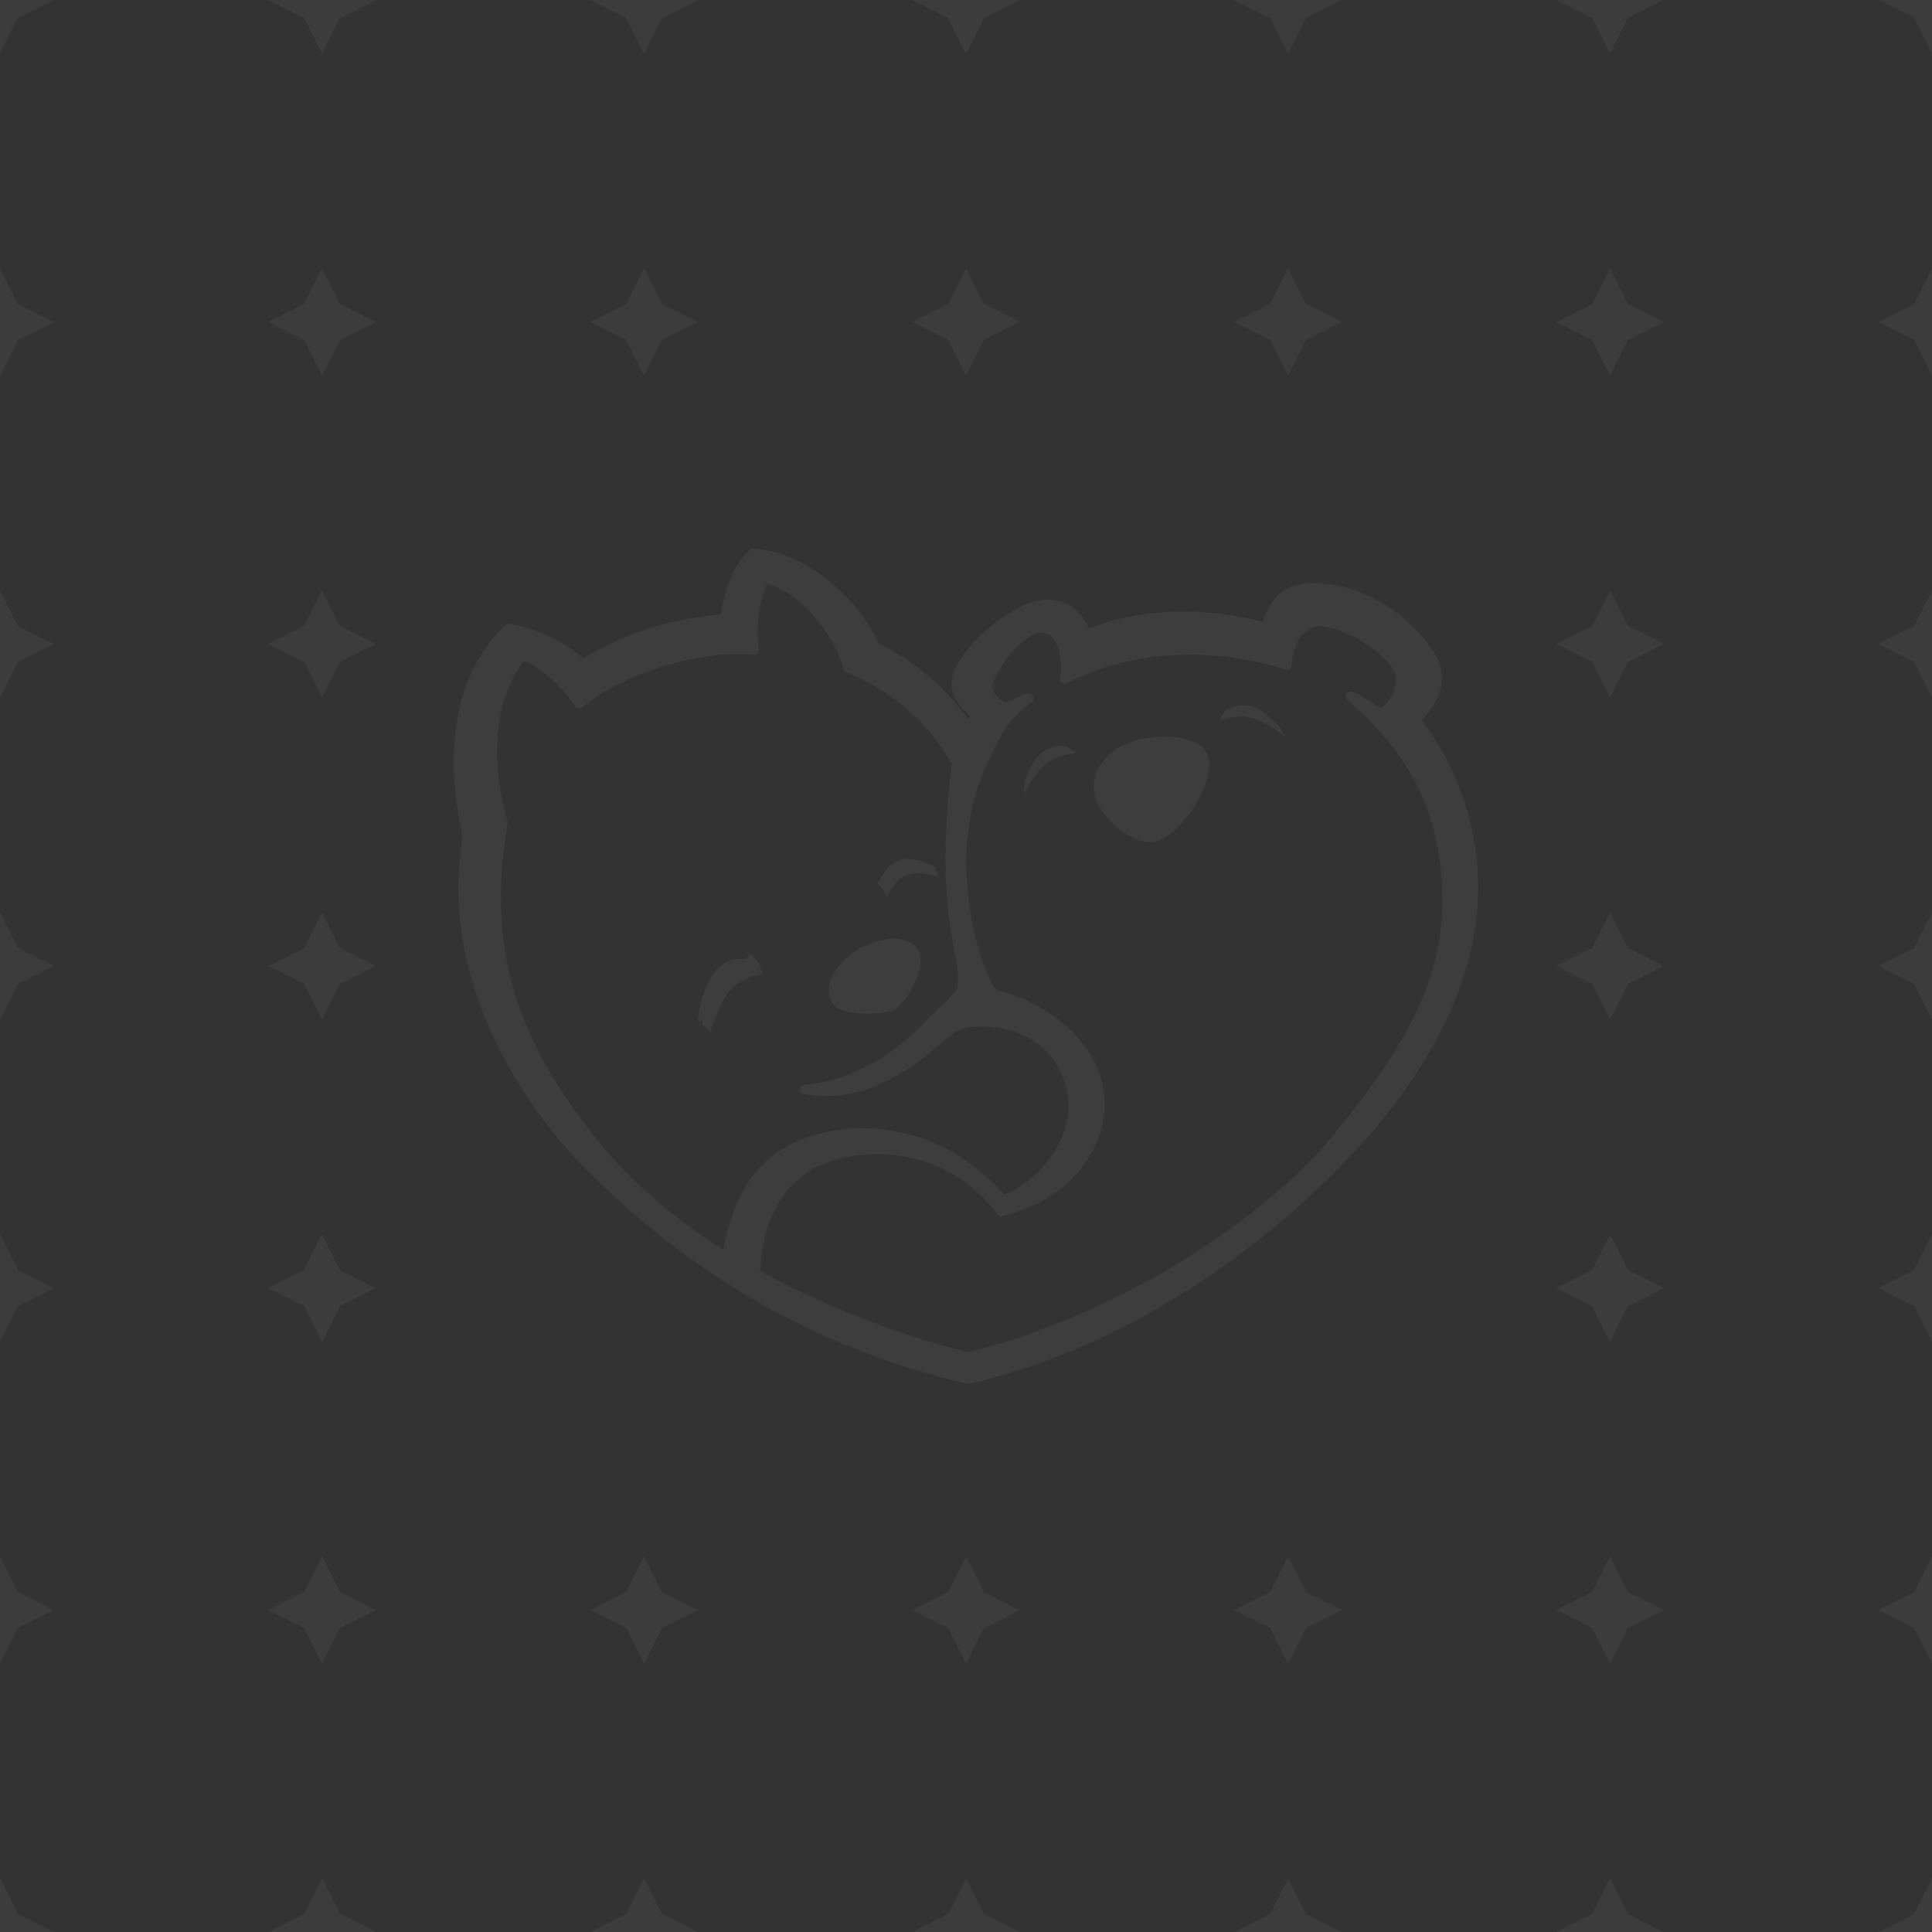 <!-- Created with Inkscape (http://www.inkscape.org/) -->
<svg width="216" height="216" version="1.1" viewBox="0 0 57.15 57.15" xmlns="http://www.w3.org/2000/svg">
 <g transform="translate(0 -239.85)">
  <rect x="7.0371e-5" y="239.85" width="57.15" height="57.15" opacity=".8"/>
  <path d="m-5.3881e-7 239.85v1.587l0.529-1.058 1.058-0.529zm7.938 0 1.058 0.529 0.529 1.058 0.529-1.058 1.058-0.529zm9.525 0 1.058 0.529 0.529 1.058 0.529-1.058 1.058-0.529zm9.525 0 1.058 0.529 0.529 1.058 0.529-1.058 1.058-0.529zm9.525 0 1.058 0.529 0.529 1.058 0.529-1.058 1.058-0.529zm9.525 0 1.058 0.529 0.529 1.058 0.529-1.058 1.058-0.529zm9.525 0 1.058 0.529 0.529 1.058v-1.587zm-55.562 7.938v3.175l0.529-1.058 1.058-0.529-1.058-0.529zm9.525 0-0.529 1.058-1.058 0.529 1.058 0.529 0.529 1.058 0.529-1.058 1.058-0.529-1.058-0.529zm9.525 0-0.529 1.058-1.058 0.529 1.058 0.529 0.529 1.058 0.529-1.058 1.058-0.529-1.058-0.529zm9.525 0-0.529 1.058-1.058 0.529 1.058 0.529 0.529 1.058 0.529-1.058 1.058-0.529-1.058-0.529zm9.525 0-0.529 1.058-1.058 0.529 1.058 0.529 0.529 1.058 0.529-1.058 1.058-0.529-1.058-0.529zm9.525 0-0.529 1.058-1.058 0.529 1.058 0.529 0.529 1.058 0.529-1.058 1.058-0.529-1.058-0.529zm9.525 0-0.529 1.058-1.058 0.529 1.058 0.529 0.529 1.058zm-57.15 9.525v3.175l0.529-1.058 1.058-0.529-1.058-0.529zm9.525 0-0.529 1.058-1.058 0.529 1.058 0.529 0.529 1.058 0.529-1.058 1.058-0.529-1.058-0.529zm38.1 0-0.529 1.058-1.058 0.529 1.058 0.529 0.529 1.058 0.529-1.058 1.058-0.529-1.058-0.529zm9.525 0-0.529 1.058-1.058 0.529 1.058 0.529 0.529 1.058zm-57.15 9.525v3.175l0.529-1.058 1.058-0.529-1.058-0.529zm9.525 0-0.529 1.058-1.058 0.529 1.058 0.529 0.529 1.058 0.529-1.058 1.058-0.529-1.058-0.529zm38.1 0-0.529 1.058-1.058 0.529 1.058 0.529 0.529 1.058 0.529-1.058 1.058-0.529-1.058-0.529zm9.525 0-0.529 1.058-1.058 0.529 1.058 0.529 0.529 1.058zm-57.15 9.525v3.175l0.529-1.058 1.058-0.529-1.058-0.529zm9.525 0-0.529 1.058-1.058 0.529 1.058 0.529 0.529 1.058 0.529-1.058 1.058-0.529-1.058-0.529zm38.1 0-0.529 1.058-1.058 0.529 1.058 0.529 0.529 1.058 0.529-1.058 1.058-0.529-1.058-0.529zm9.525 0-0.529 1.058-1.058 0.529 1.058 0.529 0.529 1.058zm-57.15 9.525v3.175l0.529-1.058 1.058-0.529-1.058-0.529zm9.525 0-0.529 1.058-1.058 0.529 1.058 0.529 0.529 1.058 0.529-1.058 1.058-0.529-1.058-0.529zm9.525 0-0.529 1.058-1.058 0.529 1.058 0.529 0.529 1.058 0.529-1.058 1.058-0.529-1.058-0.529zm9.525 0-0.529 1.058-1.058 0.529 1.058 0.529 0.529 1.058 0.529-1.058 1.058-0.529-1.058-0.529zm9.525 0-0.529 1.058-1.058 0.529 1.058 0.529 0.529 1.058 0.529-1.058 1.058-0.529-1.058-0.529zm9.525 0-0.529 1.058-1.058 0.529 1.058 0.529 0.529 1.058 0.529-1.058 1.058-0.529-1.058-0.529zm9.525 0-0.529 1.058-1.058 0.529 1.058 0.529 0.529 1.058zm-57.15 9.525v1.587h1.587l-1.058-0.529zm9.525 0-0.529 1.058-1.058 0.529h3.175l-1.058-0.529zm9.525 0-0.529 1.058-1.058 0.529h3.175l-1.058-0.529zm9.525 0-0.529 1.058-1.058 0.529h3.175l-1.058-0.529zm9.525 0-0.529 1.058-1.058 0.529h3.175l-1.058-0.529zm9.525 0-0.529 1.058-1.058 0.529h3.175l-1.058-0.529zm9.525 0-0.529 1.058-1.058 0.529h1.587z" fill="#4d4d4d" fill-opacity=".965" fill-rule="evenodd" opacity=".38" stroke-width=".265"/>
  <path d="m22.261 256.08a0.14 0.14 0 0 0-0.088 0.04c-0.588 0.566-0.74 1.288-0.857 1.913-0.749 0.062-1.494 0.197-2.211 0.434-0.682 0.225-1.292 0.523-1.847 0.868-0.561-0.52-1.409-0.893-2.165-1.038a0.14 0.14 0 0 0-0.119 0.033c-1.123 0.989-2.006 3.031-1.295 6.245-0.037 0.328-0.065 0.605-0.084 0.802-0.295 3.042 1.193 6.581 3.958 9.28 2.467 2.408 5.923 4.896 10.95 6.102 0.091 0.022 0.188 0.022 0.279 0 5.037-1.208 9.04-4.416 11.296-6.852 2.314-2.499 3.909-5.486 3.614-8.53-0.149-1.537-0.697-2.996-1.636-4.215 0.285-0.312 0.503-0.637 0.57-0.972 0.074-0.37 0-0.744-0.231-1.079-0.851-1.246-2.122-1.883-3.119-1.986-0.459-0.048-0.867-0.039-1.212 0.14-0.317 0.165-0.55 0.492-0.715 0.976-1.731-0.432-3.484-0.427-5.137 0.196-0.188-0.459-0.609-0.878-1.31-0.847-0.483 0.021-1.097 0.371-1.642 0.827-0.545 0.457-1.015 1.018-1.105 1.554-0.044 0.258 0.061 0.5 0.197 0.697 0.105 0.153 0.229 0.257 0.344 0.355-0.02 0.026-0.044 0.057-0.063 0.083-0.708-0.959-1.61-1.71-2.638-2.224-0.302-0.647-0.817-1.317-1.464-1.842-0.665-0.539-1.456-0.929-2.255-0.96a0.14 0.14 0 0 0-0.013 0zm0.434 1.041c0.401 0.108 0.862 0.384 1.27 0.825 0.442 0.478 0.816 1.093 0.996 1.707a0.14 0.14 0 0 0 0.081 0.09c1.283 0.524 2.381 1.412 3.078 2.665 0.011 0.018 0.021 0.032 0.033 0.049-0.351 2.941-0.142 4.448 0.132 5.796 0.031 0.196 0.054 0.385 0.058 0.538 0 0.155-0.022 0.272-0.05 0.319-0.175 0.283-0.448 0.457-0.677 0.72-0.105 0.094-0.206 0.194-0.31 0.304-0.728 0.769-2.002 1.684-3.499 1.806a0.14 0.14 0 0 0-0.015 0.278h0.038c1.567 0.274 2.93-0.541 4.045-1.55 0.439-0.398 0.766-0.459 1.211-0.45 1.504 0.028 2.462 0.998 2.519 2.299 0.042 0.944-0.73 2.217-1.902 2.669-1.439-1.614-3.241-2.121-4.857-1.916-0.828 0.105-1.617 0.397-2.243 0.991-0.586 0.556-1.002 1.404-1.205 2.553-1.562-0.971-2.845-2.153-3.667-3.168-2.454-3.03-3.342-5.675-2.716-9.448a0.14 0.14 0 0 0 0-0.061c-0.688-2.429-0.11-3.955 0.479-4.739 0.451 0.183 1.094 0.698 1.523 1.343a0.14 0.14 0 0 0 0.204 0.033c0.627-0.501 1.361-0.874 2.262-1.171 0.667-0.22 1.361-0.352 2.057-0.399 0.302-0.011 0.513-0.011 0.753 0.01a0.14 0.14 0 0 0 0.151-0.156c-0.071-0.62-0.035-1.339 0.255-1.936zm16.365 1.252c0.323 0.011 0.851 0.216 1.3 0.496 0.45 0.28 0.821 0.649 0.89 0.882 0.069 0.234 0.041 0.424-0.042 0.604-0.074 0.16-0.202 0.304-0.339 0.438-0.018-0.01-0.029-0.011-0.053-0.024-0.081-0.044-0.193-0.114-0.305-0.184-0.112-0.071-0.225-0.142-0.32-0.195-0.048-0.026-0.088-0.048-0.131-0.063-0.021-0.01-0.044-0.015-0.072-0.018-0.029 0-0.077-0.01-0.127 0.035a0.14 0.14 0 0 0 0 0.214c1.543 1.352 2.583 2.854 2.773 5.193 0.216 2.658-0.712 4.635-3.187 7.671-1.905 2.336-6.135 5.267-10.804 6.427-2.2-0.546-4.323-1.403-6.157-2.4 0.107-2.024 1.085-2.913 2.038-3.231 1.335-0.445 3.494-0.379 4.987 1.555a0.14 0.14 0 0 0 0.143 0.05c1.931-0.46 2.887-1.825 3.011-3.055 0.09-0.894-0.278-1.703-0.881-2.333-0.602-0.629-1.438-1.087-2.317-1.304 0.033 0.01 0.014 0.01-0.01-0.018-0.021-0.025-0.05-0.069-0.083-0.125-0.066-0.113-0.146-0.281-0.228-0.491-0.163-0.42-0.335-1.008-0.445-1.69-0.219-1.365-0.187-3.101 0.634-4.638a0.14 0.14 0 0 0 0.01-0.015c0.217-0.546 0.673-1.224 1.163-1.52a0.14 0.14 0 0 0 0.02-0.226c-0.05-0.044-0.113-0.049-0.155-0.044-0.042 0.01-0.075 0.018-0.107 0.031-0.066 0.027-0.131 0.065-0.198 0.102-0.067 0.037-0.135 0.074-0.191 0.098-0.056 0.023-0.101 0.029-0.104 0.028-0.089-0.012-0.21-0.087-0.294-0.186-0.084-0.099-0.126-0.218-0.117-0.28 0.028-0.212 0.267-0.658 0.573-1.009 0.153-0.176 0.321-0.331 0.481-0.436 0.16-0.105 0.308-0.155 0.412-0.146 0.151 0.012 0.247 0.072 0.328 0.168 0.081 0.095 0.139 0.232 0.175 0.382 0.072 0.301 0.054 0.656 0.032 0.8a0.14 0.14 0 0 0 0.206 0.145c1.818-0.986 4.371-1.089 6.449-0.403a0.14 0.14 0 0 0 0.183-0.117c0.066-0.602 0.249-0.966 0.65-1.139 0.048-0.02 0.121-0.033 0.214-0.029zm-2.334 2.335c-0.147 0.01-0.306 0.054-0.479 0.15l-0.199 0.326c0.7-0.268 1.156-0.154 1.968 0.456l-0.174-0.306c-0.334-0.338-0.675-0.651-1.117-0.626zm-2.185 0.934c-0.277-0.01-0.571 0.021-0.844 0.087-0.908 0.218-1.385 0.856-1.339 1.489 0.049 0.673 1.03 1.605 1.744 1.542 0.813-0.072 2.099-2.064 1.524-2.74-0.206-0.242-0.623-0.364-1.085-0.378zm-3.141 0.271c-0.677 0.02-0.904 0.548-1.105 1.107l-0.029 0.351c0.479-0.896 0.845-1.19 1.593-1.242l-0.318-0.213h-0.141zm-4.532 3.344c-0.334 0-0.645 0.175-0.864 0.675h-0.015l-0.051 0.026c0.13 0.126 0.217 0.27 0.301 0.414 0.409-0.847 0.936-0.738 1.518-0.595l-0.063-0.178-0.048-0.055h0.028l-0.016-0.045c-0.257-0.136-0.531-0.239-0.791-0.238zm-0.429 2.36c-0.273-6e-5 -0.592 0.077-0.912 0.235-0.757 0.373-1.321 1.287-0.834 1.754 0.308 0.295 1.481 0.284 1.778 0.098 0.308-0.192 0.951-1.168 0.711-1.705-0.113-0.254-0.391-0.383-0.743-0.383zm-4.22 0.471-0.136 0.085-0.013 0.048c-0.909-0.104-1.269 0.753-1.433 1.797l0.058 0.059 0.079-0.093v0.167l0.23 0.226c0.403-1.095 0.61-1.556 1.566-1.711-0.072-0.244-0.183-0.442-0.348-0.578z" color="#000000" color-rendering="auto" dominant-baseline="auto" fill="#4d4d4d" image-rendering="auto" opacity=".38" shape-rendering="auto" solid-color="#000000" style="font-feature-settings:normal;font-variant-alternates:normal;font-variant-caps:normal;font-variant-ligatures:normal;font-variant-numeric:normal;font-variant-position:normal;isolation:auto;mix-blend-mode:normal;shape-padding:0;text-decoration-color:#000000;text-decoration-line:none;text-decoration-style:solid;text-indent:0;text-orientation:mixed;text-transform:none;white-space:normal"/>
 </g>
</svg>
